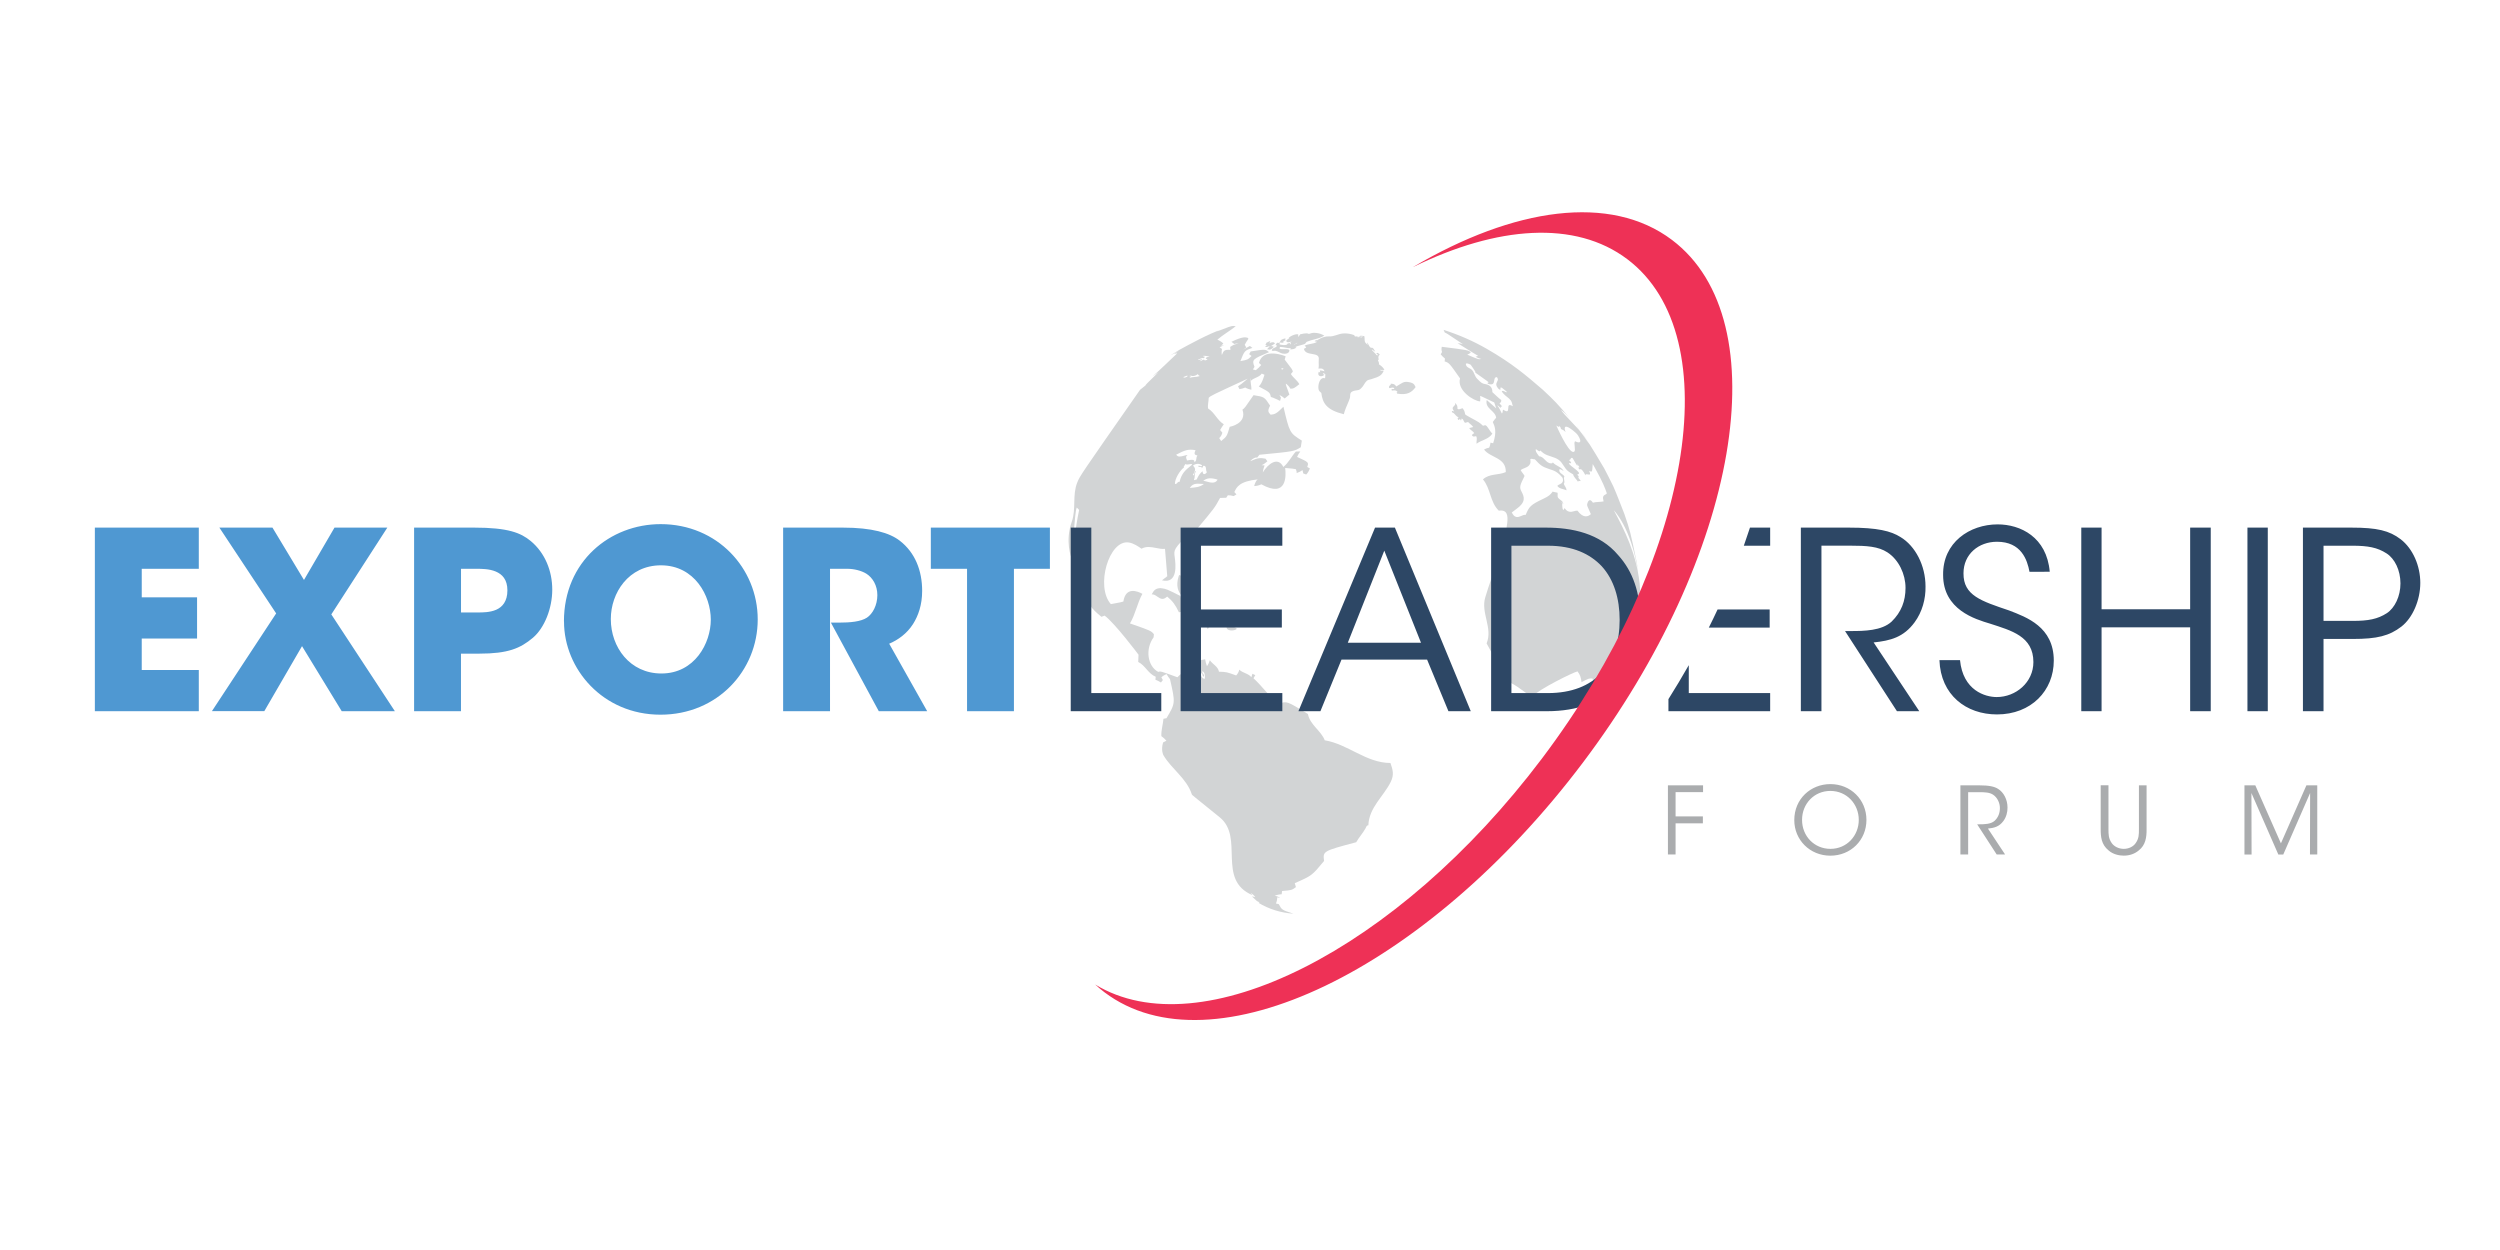 <svg xmlns="http://www.w3.org/2000/svg" viewBox="0 0 666.667 333.333" height="333.333" width="666.667"><defs><clipPath id="a"><path d="M0 250h500V0H0v250z"/></clipPath></defs><g clip-path="url(#a)" transform="matrix(1.333 0 0 -1.333 0 333.333)"><path d="M259.406 181.46c.1.042.106.008.117-.006-.01-.006-.016-.014-.022-.016-.16-.114-.24-.153-.23-.114 0 .017.02.046.05.058-.17-.117-.36-.26-.29-.276h.01c-.07-.04-.1-.056-.13-.056-.05.032.32.332.52.41m-6.34-.77c.12-.048.32-.128.85.14-.02-.02-.06-.062-.07-.093.08-.043.08-.043.23.008-.04-.025-.1-.05-.14-.076-.24-.15-.24-.15-.51-.53.11.07.23.03.34.01.1-.03.2-.05.3-.02.5.17.76.64 1.16.94.04-.07.04-.07.21-.17-.2-.5-.97-.35-1.05-.96.03-.02.05-.04.07-.05.13-.04.26-.03.38-.01.13.01.25.02.37-.01.46-.11.84-.41 1.3-.53.08-.02.28-.05.46-.05.99.02.96.68.95.69-.06.27-.7.25-1.08.24-.77-.02-1.07.04-.77.44.73-.01 1.42-.29 2.16-.26-.09-.08-.09-.08-.14-.17.01-.02.02-.04.04-.06.27 0 .92.03 1.19.41-.04.03-.04.03-.17.01 0 .02-.01.05-.01.07.34.15.39.17.96.32.14.04.48.12.66.19.07.03.16.06.23.09.21.09.24.37.45.45 1.01.42 2.12.52 3.1 1.01l.38.2c-.57.31-.96.45-1.55.53-.24.02-.4.04-.54.04-.26 0-.46-.05-1.02-.23-.19.13-.53.22-1.79-.09.01-.02.02-.05.03-.08-.1-.13-.26-.24-.32-.41-.08.02-.08.02-.02.46-.21.24-1.61-.22-1.94-.71.01-.02.01-.05.02-.07.05 0 .11.01.14.02-.02-.01-.05-.02-.07-.04-.96-.43-.37-.72-.37-.72.27-.08.72.07.91.13-.06-.04-.15-.11-.22-.15l-.08-.1c.04-.05.11-.09.17-.11-.04-.11-.17-.2-.27-.26.24.25-.01.29-.03.29-.17.01-.41-.11-.5-.15.02-.02.03-.02.05-.03-.14-.35-1.53-.19-1.58-.02-.02.09.12.4.28.33.25-.1.25-.1.68.12-.08.04-.17.03-.25.07.06.07.08.09.25.17-.01-.02-.01-.05-.02-.06.1.03.1.03.27.12-.02.01-.04.01-.06.02-.03.13.08.23.07.36-.27.04-.81-.24-.81-.24-.23-.16-.28-.46-.46-.65-.06.02-.06.02-.32.02-.02.01-.02.04-.03.05-.38-.2-.38-.93-.96-.82-.02.04-.04.09-.04.13-.09.03-.11.03-.5-.14.31.24.68.4 1 .63-.18.27-.36.41-1.24.05.21.16.23.18.27.27-.06.12-.04.13.06.21-.3-.1-.57-.26-.85-.39 0-.03.01-.06.02-.09-.05-.09-.11-.17-.16-.25 0-.03.01-.07.02-.09.09-.02.12-.03.34.01-.46-.28-.43-.36-.38-.47m18.94 2.14c0-.01-.01-.02-.01-.02.11-.09.16-.1.2-.07.03.01.04.02.08.01-.21.1-.22.11-.23.12h.06c.01 0 .02 0 .04.01s.02.02.01.03l.03-.02c.15-.15.19-.26.1-.26-.08 0-.2.07-.2.07s-.16.13-.14.15c.02.02.08-.01.08-.05m.27.12h.05c.02 0 .03 0 .03.01.01 0 .03-.02.04-.03.24-.17.24-.18.24-.19-.01-.01-.04.01-.13.05-.11.05-.17.08-.2.07-.05.05-.1.1-.07.1.02.01.04 0 .06 0m-9.03-.79c-.06-.01-.16-.02-.35-.2l.04-.08c.12-.01.24 0 .35-.04.01-.02.01-.05.01-.08-.76-.43-1.67-.32-2.43-.73.23-.17.25-.2.32-.37-.02 0-.02 0-.46-.26.36-1.6 3.22-.44 2.98-2.15-.05-.38.01-.74 0-1.12 0-.34-.01-.41-.07-.67.83.06.98-.05 1.23-.54-.74.17-.74.17-.92.16-.03-.12-.03-.12.06-.38-.07-.02-.07-.02-.3.11-.31-.66.17-1.03.75-.83.23.07.33.22.39.32-.21-.02-.28 0-.31.18l.07.04c.28-.08.28-.08.41-.18 0-.01-.01-.75-.06-.83-1.09.38-1.51-1.5-1.27-2.29.07-.24.33-.5.53-.64.25-2.06 1.06-3.41 4.5-4.26.06.18.11.41.17.59.29.9.75 1.74 1.04 2.64.09.29.01.74.15 1.01.22.41.85.49 1.15.53.3.04.51.07.72.22.09.06.19.17.26.23.47.42.64 1.052 1.12 1.473.2.19.59.23.85.31 1.78.53 2.14.836 2.53 1.716-.61-.01-.61-.01-.76.17.18-.05.36-.04.54-.02.11 0 .24.01.35 0-.31.66-.99 1.05-1.12 1.12.15.34-.17.59-.18.9.04.02.12.02.18 0-.15.62-.15.62.19 1.07-.42.37-.44.35-.66.265.01-.13.01-.13.41-.42-.38 0-.38 0-.45.06 0 .08 0 .08-.9 1.01l.06.07c.23-.13.41-.35.68-.42-.3.25-.36.913-.89.76-.42.243-.49.73-.76 1.073-.05-.18.11-.33.07-.51-.13.23-.4.35-.51.6-.13.35-.05.72-.12 1.08-.01.03-.02.06-.02.09-1.13.24-.99-.08-.92-.257-.13.13-.13.13-.22.17-.02-.056-.03-.12-.05-.17-.06.01-.15.05-.21.09.02.01.05.03.07.04-.03.07-.07.15-.32.15.04-.06.12-.12.19-.16-.07-.02-.07-.02-.57.18.03.01.06.03.08.05-.01.04-.02.08-.04.11-.77.28-1.4.35-1.9.35-.18 0-.34-.01-.48-.023-.9-.11-1.71-.62-2.64-.58h-.11c-1.16.05-2.25-.73-2.37-.82-.01.02-.02.06-.03.08m57.33-31.244c-.11-.27-.05-.59.06-1.02-.7-.15-1.44-.06-2.14-.26-.85 1.28-1.14-.29-1.15-.31-.04-.25-.04-.25.74-1.98-.48-.45-1.46-.96-2.68.7-.25.01-.49-.054-.72-.12-.28-.08-.55-.15-.85-.1-.49.1-.62.25-.99.71-.16-.07-.12-.3-.28-.38-.33.51-.09 1.13-.33 1.65.13-.08.13-.08.27-.54.05.15.09.3-.1.57-.24.31-.62.46-.85.76-.25.33-.03.71-.14 1.044-.86.16-.86.16-.94.24-.54-.68-.73-.91-1.92-1.47-2.59-1.22-2.81-1.57-3.51-3.21-.33.04-.61-.08-.9-.22-.31-.13-.6-.26-.95-.2-.456.08-.67.44-.93.9.26.216.63.487.91.686 1.94 1.38 1.62 2.39 1.05 3.47-.49.92-.33 1.26.6 3.15-.21.42-.57.74-.78 1.17.51.404 1.22.43 1.67.94.35.4.32.64.26 1.25.185.11.37.07.55.02.12-.03.24-.07.36-.05 1.04-1.12 1.355-1.46 2.84-1.94 1.075-.34 1.66-.53 2.68-1.73 0 0 .25-.5-.01-.92-.24-.39-.74-.4-1.026-.72.44-.65 1.23-.58 1.83-.9.04.52-.39.85-.53 1.31.35.46-.166.99.12 1.46h.01c-.27.53-1.26.69-.985 1.47.21-.01.27-.01.83-.38-.47.89-1.56 1.01-2.17 1.73-.06-.1-.09-.13-.16-.18-.07-.01-.12-.01-.18-.01-1.06 0-1.38 1.37-2.4 1.41-.61.82-.75 1.03-.66 1.44.28-.13.464-.41.79-.45.04.05.07.13.09.18.19-.15.42-.37.613-.52.94-.68 2.18-.69 3.11-1.38.83-.6 1.09-1.7 1.93-2.3.36-.25.39-.27.93-.58.14-.62.69-.98.99-1.5.016.06.055.14.086.19l.36-.04c.02.03.05.07.06.1-.16.26-.41.46-.56.73l.09-.09c.03 0 .08.01.11.01-.05.32-.15.38-.3.5.01.03.03.06.04.09.47.11.25.4.23.417-.55.69-1.39 1.05-1.95 1.73l.03.1h.17c.08-.01.16-.02.25 0 0 .32-.32.43-.45.67.04 0 .07-.01.11-.01.27.006.19.39.46.4.17.01.25-.15.35-.36 0-.01.69-1.19.73-1.215.02.03.06.07.086.1-.03.13-.05.2-.13.32.1-.13.27-.36.53-.74-.06.01-.15.01-.21.01-.02-.16-.03-.23.23-.44.06.01.14.04.2.08.45-.14.94-1.24.94-1.25-.02.28.23.23.5.19.16-.02.31-.05.42-.01.028.17.04.24-.162.72.6-.3.6-.3.71 1.36.12-.21.27-.48.4-.69 1.65-2.95 2.08-4.17 2.42-5.16-.14-.29-.55-.27-.67-.58m-19.05 17.6c-.02-.65-.17-.84-1.02-.29-.17-.22 0-.56-.26-.76-.31.537-.49 1.15-.93 1.62.31-.053.42-.37.67-.5.08.08.03.2.07.28.08.01.096.01.256-.11-.07.33-.39.49-.54.76.03.02.06.03.09.05.21.14.275.28.26.595-.65.46-1.173 1.06-1.775 1.57.04 1.09-.69 1.47-1.31 1.59-.71.13-.82.15-1.75 1.11-.49.5-.55 1.25-1.03 1.75-.37.39-1.06.42-1.2 1.06-.14.56.94-.01.96-.03.01-.01.99-1.42.97-1.5-.04-.02-.08-.03-.11-.03 2.58-1.83 2.58-1.83 2.72-1.96-.05-.1-.15-.09-.23-.14-.04-.26.8-.41 1.08-.19.44.34.09 1.42.82 1.34.05-.1.14-.22.16-.32.05-.19.05-.27-.184-.71-.23-.39-.06-.71.02-.88.27-.5.64-.71.71-.54.05.12-.09.24.01.36.02.03.08.04.27-.03.31-.25.63-.5.93-.75.01-.03.03-.08.04-.12-.01-.01-.03-.03-.03-.04-.32.04-.56.38-.92.25-.02-.01-.05-.07-.03-.1.06-.13.2-.27.285-.38.45-.55 1.1-.85 1.52-1.42.25-.34.24-.78.407-1.14-.86.47-.91.17-.93-.4m13.72-10.98c-.03.04-.066.07-.105.12.02-.01.02-.016.11-.126m-3.48 7.47c.23-.304.29-.446.29-.634.49-.21.54-.23.93-.63-.14.41-.49 1.48.58.95.26-.125 1.53-.99 1.93-1.64.9-1.46.17-1.4-.07-1.34-.19.035-.4.15-.53.21-.19-.17-.15-.5-.08-1.09.07-.59.043-.76-.05-.94-.077-.08-.16-.11-.25-.11-1.07 0-3.36 5.23-3.38 5.29.35-.24.63-.44.62-.06M328 133.41l-.02.16c-.67 5.8-3.007 10.47-5.13 14.4.02-.02 3.49-3.45 4.87-12.4l-.27 1.9c-1.316 6.29-1.34 6.41-2.496 9.78-.65 1.64-1.47 3.85-2.19 5.46l-.08.17c-.5 1.06-1.22 2.44-1.76 3.48-1.46 2.45-2.26 3.8-2.93 4.83l.01-.02c-.75.95-1.37 1.99-2.15 2.92l-2.81 3c-.53.57-.72.9-.72.9.01.01.02.02.03.02.26-.19.79-.64 1.63-1.57-2.433 2.88-2.954 3.41-5.33 5.64-3.43 2.95-6.13 5.27-11.26 8.22-2.71 1.55-5.59 2.81-8.603 3.77.07-.17.18-.39.25-.55.19-.02.19-.02 3.62-2.31-.31.1-.75.19-1.07.2 1.28-.82 4.07-2.53 4.1-2.54-.15-.06-.35-.13-.5-.18.31-.19.78-.37 1.13-.44-.54-.11-.54-.11-2.8.867.25.08.57.252.7.47-.5.432-.5.432-5.79 1.1-.09-.3-.08-.758.05-1.04l-.27-.47c.22-.29.57-.62.85-.84-.02-.17-.04-.404-.06-.574.91-.3.91-.3 3.08-3.4-.68-2.38 2.76-4.56 4.02-4.6.05.32.05.77 0 1.08.12.01.12.01 2.82-1.29.11-.36.28-.83.4-1.19-.07.04-.07.04-1.9 1.68-.42-1.74 1.73-2.11 1.88-3.55-.21-.24-.49-.58-.67-.85.4-.89.85-1.91.07-4.25-.16.033-.37.08-.53.12-.02-.32-.13-.74-.28-1.02-.33-.04-.73-.19-1.01-.36 1.26-1.7 4.43-1.56 4.35-4.51-1.47-.66-3.27-.26-4.57-1.46 1.56-1.83 1.39-4.54 3.17-6.26 3.4.5.68-4.82 1.23-7.2-.65-.68-.92-.97-1.47-2.69-.79-2.5-1.73-4.95-2.47-7.462-.93-3.1 1.55-6.1.27-9.2l4.18-7.62c1.85-.68 3.21-2.13 4.91-3.05 1.29 1.47 8.38 4.96 9.1 5.07.56-.79.65-1.09.8-2.16 1.43.76 1.43.76 2.17.75.08-.25.25-.58.25-.85 0 0 9.46 9.51 9.5 13.69-.07 1.88-.14 4.39-.3 6.25m-10 27.8c.01-.01.02-.02.02-.03v.01l-.01.01zm-2.59 3.57c.3-.36.6-.76.93-1.2l1.67-2.36c-.75 1.16-1.33 1.94-2.5 3.46-.03.03-.06.08-.1.11m-69.2-40.08c-.11 0-.22-.01-.32-.01-.18 0-.35-.01-.52 0-.11-1.01 1.55-.86 1.93-.56.03.02.06.05.09.08 0 .02.02.03.03.05-.33.27-.52.39-.92.42-.09 0-.18.01-.28.01m35.04 48.95h-.048c-.48-.05-.48-.05-1.89-.92-.35.5-.496.51-1.11.56.01-.04.01-.09.01-.14-.08-.17-.27-.24-.35-.42-.04-.09.013-.23.04-.32.13-.01.24.01.37.05.13.03.26.06.384.04.22-.03.33-.16.21-.25-.08-.05-.16-.04-.24-.03-.09.01-.18.02-.25-.05-.07-.05.01-.19.06-.27.62.09.81.1 1.16-.29-.2-.04-.27-.05-.11-.31 2.03-.36 2.945.27 3.694 1.31-.11.14-.16.31-.25.457-.32.506-1.42.59-1.66.59m-41.2-48.7c.95-.035 1.3-.155 1.52-.795.55.88.68.856 2.92.466.02.28.05.55.07.83-1.51.88-2.51 1.46-3.653 1.59-.09.01-.17.01-.25.01-.3 0-.52-.04-.81-.15.84-.3.49-.63.39-.65-.02-.01-.06-.01-.09-.01h-.05c-.01-.172-.022-.34.028-.402.15-.18.39-.18.56-.3-.32-.22-.54-.15-1.01.07-.33.15-.58.26-.943.22.06-.69.38-.82 1.31-.87m-4.18 10.07c-.03-.08-.07-.2-.11-.29-1.23-3.92 2.2-4.83 2.35-4.87.17.2.21.25.1.45-.24.38-.17.74.16.73.64-.02.64-.02.66.003.01.01.03.03.04.05.09.15-.24.59-.24.59-.11.08-.3.06-.6.02-.15.53-.37 1.02-.54 1.54.4-.05.51-.21.58-.31.11.62.07.682-.4 1.31-.26-.57-.48-.67-.68-.29-.09-.68-.09-.68.41-2.14-.17-.25-.33-.32-.68-.31.08.54.08.78-.04 1.53-.13.78-.08 1.02.27 1.53-.49-.02-.86.33-1.3.44" fill="#d2d4d5"/><path d="M232.26 132.407c-1.043 0-1.422-.392-1.86-1.244.425.016.715-.163 1.137-.464.74-.52 1.178-.68 1.956.02 1.104-.91 1.65-1.66 2.35-3.15.395.09.675.08 1.45-.04h.02c.612-.11 1.14-.19 1.572-.12.054.01.12.03.173.04-.62 1.42-2.573 1.7-2.9 3.38-2.792 1.4-2.792 1.4-3.756 1.55h-.142m66.222 31c-.185.18-.185.18-.784 1.06-.402.58-.442.64-1.027.45-.71.66-.71.66-2.63 1.7-.63.34-.9.54-.9.54-.05.07-.06.19-.08.29-.11.47-.2.61-.45.97-.35-.02-.66-.35-1.04-.12-.01.62-.02.75-.54 1.24.02-.04.04-.1.06-.14.05-.21.04-.29-.22-.53-.34-.33-.38-.51.04-1.09-.2.1-.36.12-.46.06-.03-.15.11-.28.15-.31.05-.04.14-.03.18-.06.37-.26.55-.79 1.08-.84-.3-.11-.35-.19-.11-.56.14.01.2.16.31.22.07-.07.07-.07.15-.29.19-.02.11.25.19.37.41-.15.38-.63.68-.86.21.05.41.11.61.16.32-.35.74-.59 1.02-.99-.26-.08-.53-.14-.8-.22.25-.43.76-.59 1.01-1.01-.36-.22-.42-.26-.44-.48.07-.08.18-.18.3-.2.09-.02.18 0 .27.03.09.01.17.03.26.03.27-.49 0-1 .07-1.5 1 .76 2.43.86 3.17 2.03" fill="#d2d4d5"/><path d="M241.038 114.55c-.006-.108-.012-.194-.02-.28-.574 0-.938.774-.66 1.134.33-.115.086-.597.444-.687.02-.006.032-.006.05-.006.058.29-.008.39-.158.55-.15.15-.216.26-.157.54.237-.12.546-.39.5-1.24m-4.15 41.96c-.04.08-.04.08-.098.13 0 .02 0 .02.34.58.07-.04.11-.06.19-.08.19-.03.31-.02.63.04s.48.08.55-.09l-.1-.07c-1.31-1.06-1.98-1.59-2.44-3.39-.21.1-.33-.04-.45-.19-.1-.1-.2-.21-.33-.21-.05 0-.09.01-.13.03-.05.98 1.01 2.72 1.8 3.27m2.32 3.44c-.16-.33-.47-.96.37-1.02-.16-.29-.19-.35-.22-.75-.02-.21-.07-.32-.19-.46-.05-.05-.12-.12-.18-.17.02.63-.45.55-1.5.36 0 .23-.19.42-.16.66.02.2.03.21.29.45-.54-.05-1.05-.32-1.6-.32-.08 0-.15 0-.23.02-.2.07-.3.15-.46.35 1.73.9 2.42 1.17 3.86.9m-1.58 14.84c-.03-.09-.09-.13-.11-.14-.23-.13-.39-.18-.51-.18-.1 0-.16.04-.22.09-.01 0-.02.01-.02.01.57.24.91.38.86.21m.87.02c.07-.01.14-.01.21-.01.35 0 .62.13 1.04.41-.06-.2.02-.23.33-.41-.04-.01-.11-.04-.15-.05-.35-.11-.6-.13-.89-.14-.47-.03-.65-.07-1.05-.22.43.3.26.37.17.39-.13.03-.26-.03-.3-.05.24.14.31.15.64.11m2.3 3.49c.46.31.26.35.12.38-.15.03-.22.04-.23.11.45.05.72-.01 1.36-.14-.2-.09-.44-.04-.63-.17-.06-.04-.25-.19-.03-.28.27-.1.3-.12.05-.22-.36-.15-.41-.07-.44 0-.07.13-.18.11-.75-.25-.02.07-.06.07-.24-.02.03.06.14.09.14.09.06.02.44.27.43.33-.04.01-.08.01-.35-.06-.3-.08-.55-.15-.5-.03.35.16.95.43 1.04.29m2.86-24.27c-.02-.04-.03-.09-.05-.12-.46-.76-1.47-.47-2.14-.28-.33.09-.52.14-.67.13.69.59 1.52.67 2.86.26m-4.89 2.82c.73.55 1.51.32 1.83-.01-.12-.2-.29-.14-.46-.08-.11.03-.2.07-.29.05-.07-.19-.02-.25.28-.25.31 0 .43-.03.35-.25.11.02.11.02.35.49.44 0 .5-.28.53-.66.03-.37.05-.46.17-.61l-.07-.11c-.32-.44-.73-.35-.76.05-.01.07 0 .15.01.22-.56-.3-.92-.98-1.23-1.66-.1.02-.18-.01-.26-.05-.09-.04-.18-.07-.28-.04.14.46.14.46.16.88.01.4.08.6.26.95-.42-.15-.28-.58-.44-.86l-.09-.02c-.03.01-.05.02-.11.06.68 1.13.49 1.35.03 1.9m2.11-3.75c-.76-.58-1.59-.65-2.74-.73.13.19.39.6.94.76.22.05.41.07.63.08.21 0 .43-.01.64-.03.2-.01.4-.03.6-.02-.02-.02-.06-.04-.08-.06m15.67 23.23c.02 0 .06.01.12-.01.08-.03.15-.08.23-.1 0-.02-.01-.02-.02-.03-.17-.15-.3-.17-.4-.17.08.09.22.25.11.24-.05-.01-.16-.07-.21-.1.03.06.07.16.17.17m8.62-74.53c-.74 2.02-2.97 3.11-3.4 5.34-4.23 2.61-4.23 2.61-5.79 2.05-1.98 1.42-3.32 3.48-5.1 5.1l.36.62c-.17.09-.39.2-.57.28-.06-.21-.14-.48-.21-.69-.63.78-1.73.82-2.42 1.51-.06-.4-.35-.88-.62-1.16-1.93.7-1.93.7-3.44.75-.21 1.09-1.29 1.48-1.83 2.3-.11-.38-.33-.88-.58-1.19-.15.4-.3.95-.36 1.37-.05 0-4.25-.58-4.51-2.72-.35-.21-.77-.56-1.04-.87-3.37 1.23-3.37 1.23-3.83 1.07-2.17 1.16-2.64 4.58-.93 6.92.03.2.04.41.06.62-.56.68-.56.68-4.79 2.16 1.11 1.86 1.45 4.04 2.49 5.92-.99.54-3.34 1.49-3.81-1.54-.39-.13-.39-.13-2.5-.52-3.13 3.52-.38 12.97 3.6 12.33.96-.15 1.86-.78 2.53-1.24.97.52 1.92.34 2.88.15.61-.12 1.21-.25 1.82-.18l.45-5.48c-.32-.23-.75-.57-1.06-.82 3.27-.77 2.73 3.28 2.56 4.6-.22 1.61-.22 1.61 3.22 5.16l.69-.12.11.12c-.17.07-.32.15-.47.22-.14.07-.02.28.12.21.16-.082.33-.16.51-.23 3.78 4.49 3.8 4.53 4.88 6.52.37.01.87.02 1.24.038.1.15.22.35.32.5.35.01.83-.06 1.16-.17.17.1.4.23.56.34l-.42.47c.47 1.01 1.01 2.16 4.75 2.54l-.2-.09c-.26-.32-.5-.84-.58-1.25.44 0 1.04.15 1.43.35 5.16-2.86 4.96 1.77 4.77 3.27 1.55-.13 1.55-.13 2.15-.25.04-.17.11-.4.16-.57l-.03-.21c.38.12.87.37 1.18.61.05-.2.11-.47.16-.68.17-.06.41-.15.59-.21.31.3.6.82.73 1.22-.16.09-.38.2-.53.29.33.93.33.93-2.03 2.01.15.36.41.8.65 1.09l-.89-.01c-.89-.985-1.45-2.25-2.51-3.09-1.07 2.15-3.05.65-4.11-1.09.04.43.19 1 .36 1.4-.18.01-.42.03-.6.04.39.17.86.495 1.16.78l-.37.525c-1.04.18-1.4.24-3.06-.5.24.32.73.66 1.13.74l.26-.02.45.567c6.93.67 6.93.67 8.27 1.5.08.45.14.89.21 1.33-2.44 1.54-2.44 1.54-3.68 6.78-1.42-1.453-1.73-1.5-2.56-1.6-.49.53-.67.73-.11 1.81-1.14 1.76-1.14 1.76-3.31 2.1-1.75-2.553-1.75-2.553-2.22-2.9.98-2.8-2.52-3.43-2.55-3.43-.56-1.91-.56-1.91-1.71-2.85-.11.18-.28.42-.39.6.29.24.56.71.63 1.08-.13.16-.31.37-.45.53.21.36.5.82.74 1.15-1.32.79-1.84 2.36-3.14 3.15-.13.72.12 1.42.12 2.14.43.43.43.43 7.8 3.83l-.28-.24c-.97-.82-.97-.82-1.65-1.28.09-.17.2-.4.28-.57.37.034.83.17 1.16.32.33-.2.83-.38 1.22-.45.07.8-.29 1.58-.1 2.38v-.59c.62.646 1.65.66 2.18 1.446.16-.07.38-.16.54-.23-.01-.01-.39-1.64-1.13-2.35 2.22-1.18 2.22-1.18 2.41-2.1.65-.16 1.22-.53 1.85-.78.05.19.13.44.17.63-.09.16-.21.38-.3.55.35-.15.77-.44 1.05-.7.28.24.66.55.94.783-.71 1.93-.71 1.93-.71 2.194.34-.22.73-.65.91-1.02.66.02.66.02 1.79.9-.42.804-1.23 1.27-1.69 2.04.12.14.28.33.39.47-.1.43-.1.43-1.63 2.41.05.2.13.46.19.66-.04.02-4.49 1.9-5.34-1.32.13-.13.32-.29.45-.42-.28-.357-.72-.77-1.08-1.04-.18.04-.41.1-.58.15.1.16.22.37.32.52-.57 1.46-.38 1.55 2.9 2.94-.71.61-.71.61-3.66.14l-.31-.54c.14-.11.34-.26.48-.37-.767-.753-.767-.753-2.23-1.02.83 2.1.83 2.1 2.4 2.64l-.5.39c-.42-.21-.98-.52-1.387-.76l.67.46-.32.526c.196.378.48.858.736 1.196-.03.06-.07.13-.09.19-.45.15-1.02.33-3.3-.78.17-.132.403-.3.572-.44.262.06.62.15.89.17-1.07-.34-1.07-.34-1.72-.76.02-.17.05-.41.06-.59-1.25.09-1.35-.14-1.72-1.02-.07.35-.06.85.03 1.2-.14.11-.34.25-.48.36.16.07.38.168.54.24l.37.18-.61-.14c.14.14.32.32.45.46-.3.306-.81.61-1.2.77 1.16.99 2.49 1.74 3.68 2.68-.19.04-.33.06-.48.06-.46 0-1.05-.23-3.35-1.13.14.07.29.15.45.22.16.06.38.15.55.21-2.45-.79-6.67-3.11-8.26-3.98h-.02c-.63-.37-1.45-.88-2.063-1.26l.14.08.67.33.34.21.6.31c-.26-.19-.586-.37-.9-.56.19.04.44.07.63.1-1.67-1.53-3.25-3.16-4.98-4.64.38.26.88.62 1.25.896-2.59-2.53-2.59-2.53-2.63-2.69-.365-.29-.73-.57-1.09-.87-12.02-17.21-12.02-17.21-12.555-18.53-1.03-2.52-.2-5.31-1.1-7.85-1.4-3.93-.09-7.22-.07-7.245.82 9.36.82 9.36 1.07 10.07.14-.14.33-.33.47-.48-3.24-15.19 2.56-19.85 4.46-21.38.19.08.44.18.64.24 2.06-1.53 6.74-7.76 6.78-7.82-.027-.48-.05-.96-.06-1.45 1.41-.69 2-2.36 3.5-2.96-.02-.18-.05-.42-.06-.59.35-.13.8-.36 1.11-.56.11.15.27.34.38.49-.09.16-.21.39-.3.55.26.25.7.52 1.05.64.17-.33.44-.73.68-1.01 1.09-4.79 1.09-4.79-.7-7.81-.19-.03-.43-.08-.61-.12-.104-1.16-.47-2.29-.42-3.47.35-.23.75-.61 1.01-.92l-.66-.34c-.48-1.56.05-2.54.06-2.55 1.65-2.81 4.66-4.63 5.7-7.88.02-.07.02-.07 5.567-4.55 4.98-4.02-.7-12.52 6.56-15.58l-.39.48c.33-.19.72-.54.94-.85-.2.04-.47.09-.67.13 1.02-.99 1.02-.99 1.43-1.13.12-.19-.01-.17-.15-.14 2.13-1.283 4.5-2.02 7.03-2.19-2.32.747-2.32.747-2.94 1.91-.17.04-.4.09-.57.13.17.345.27.86.26 1.236.19-.033.43-.084.6-.12-.29.2-.75.39-1.1.43.39.175.96.29 1.39.3l.08.65c1.94.16 1.95.176 2.77.78-.07.24-.17.56-.23.79 3.44 1.51 3.44 1.51 5.86 4.44-.25 1.97-.25 1.97 6.43 3.75.56.98 1.35 1.83 1.89 2.82.21.56.37.56.54.56.14 3.59 3.04 5.76 4.48 8.69.72 1.48.4 2.44-.06 3.78-4.89.02-8.5 3.78-13.14 4.54" fill="#d2d4d5"/><path d="M18.976 144.513H39.77v-8.24H28.356v-5.706h11.068v-8.24h-11.07v-6.303H39.77v-8.24H18.977v36.73zm36.277-17.173l-11.366 17.173h10.62l6.304-10.472 6.11 10.48h10.57l-11.21-17.37 12.71-19.36H68.36l-7.94 13.01-7.544-13H42.398l12.855 19.56zm36.97.2h3.424c.893 0 2.382 0 3.625.545 1.24.546 2.233 1.69 2.233 3.87 0 2.185-1.043 3.228-2.335 3.775-1.29.544-2.828.544-3.87.544h-3.076v-8.735zm2.63 16.973c6.8 0 9.33-1.042 11.316-2.68 2.87-2.382 4.31-6.004 4.31-9.727 0-3.722-1.54-7.643-3.87-9.63-2.53-2.134-5.01-3.175-10.72-3.175h-3.67v-11.51h-9.38v36.73h12.01zm27.342-18.313c0-5.608 3.82-10.87 10.125-10.87 6.65 0 9.875 6.057 9.875 10.77 0 4.764-3.224 10.87-9.975 10.87-6.5 0-10.025-5.56-10.025-10.72v-.05zm-9.38-.448c0 12.01 9.232 19.457 19.356 19.457 11.32 0 19.41-8.84 19.41-19.06 0-10.23-8.04-19.06-19.45-19.06-11.56 0-19.3 9.18-19.3 18.61v.05zm43.82 18.76h12.01c5.757 0 9.332-1.04 11.365-2.63 3.078-2.38 4.466-6.005 4.466-10.024 0-2.828-.793-5.012-1.835-6.65-1.24-1.937-3.02-3.177-4.76-3.92l7.6-13.502h-9.68l-9.58 17.72h1.54c2.39 0 4.42.198 5.66.99 1.14.747 2.09 2.484 2.09 4.52 0 1.934-.94 3.473-2.18 4.267-1.04.646-2.53.992-3.82.992h-3.47v-28.49h-9.38v36.73zm36.82-8.238h-7.245v8.24h23.822v-8.24h-7.196v-28.49h-9.38v28.49z" fill="#4f98d2"/><path d="M333.668 92.96h7.03v-1.364H335.2v-4.86h5.46V85.35h-5.46v-6.225h-1.532V92.96zm26.834-6.918c0-3.252 2.446-5.794 5.682-5.794 3.273 0 5.664 2.634 5.664 5.794 0 3.16-2.39 5.797-5.683 5.797-3.253 0-5.663-2.58-5.663-5.78v-.02zm-1.554-.038c0 4.264 3.31 7.2 7.217 7.2 4.056 0 7.217-3.104 7.217-7.162 0-4.056-3.142-7.158-7.217-7.158-4.094 0-7.217 3.157-7.217 7.1v.02zm33.27 6.956h3.604c2.17 0 3.18-.26 3.89-.71 1.12-.672 1.89-2.15 1.89-3.72.017-.935-.244-1.924-.823-2.71-.83-1.124-1.82-1.385-3.09-1.516l3.43-5.18h-1.68l-3.91 6.038h.45c.97 0 2.32.02 3.06.713.73.71 1.04 1.55 1.04 2.544 0 1.02-.51 2.11-1.37 2.67-.69.45-1.56.5-2.81.5h-2.17V79.12h-1.55v13.84zm29.582 0v-8.77c0-1.046 0-1.85.652-2.786.485-.688 1.402-1.156 2.41-1.156.992 0 1.908.45 2.374 1.14.657.915.657 1.718.657 2.803v8.77h1.532v-8.77c.02-1.6-.188-3.19-1.57-4.26-.767-.65-1.793-1.04-2.992-1.04-.972 0-2.188.28-3.046 1.05-1.458 1.18-1.574 2.75-1.574 4.26v8.77h1.556zm27.205-13.835V92.96h2.168l5.126-11.61 5.1 11.61h2.17V79.125h-1.46l.03 12.304-5.37-12.31h-.99l-5.38 12.3.03-12.31H449z" fill="#aaacae"/><path d="M214.2 144.513h4.118V111.41h13.997v-3.625H214.2v36.728zm21.982 0h20.348v-3.622h-16.28v-12.75h16.182v-3.62h-16.18v-13.11h16.278v-3.62h-20.348v36.73zm40.742-4.615l-7.296-18.415h14.643l-7.34 18.415zm-12.755-32.113h-4.42l15.33 36.728h3.97l15.18-36.728h-4.47l-4.27 10.325h-17.12l-4.22-10.325zm38.21 3.625h7.29c9.43 0 14.34 5.805 14.34 14.64 0 4.27-1.14 8.04-3.57 10.72-2.34 2.483-5.76 4.12-10.78 4.12h-7.3v-29.48zm-4.07 33.103h10.97c5.21 0 10.77-1.142 14.44-5.51 2.97-3.273 4.41-7.593 4.41-12.803 0-11.068-6.31-18.415-18.66-18.415H298.3v36.728zm61.98 0h9.58c5.75 0 8.43-.694 10.32-1.886 2.98-1.785 5.01-5.708 5.01-9.876.05-2.48-.65-5.11-2.19-7.19-2.19-2.98-4.82-3.67-8.19-4.02l9.13-13.75h-4.47l-10.38 16.03h1.19c2.58 0 6.15.05 8.13 1.89 1.94 1.89 2.78 4.12 2.78 6.75 0 2.73-1.34 5.61-3.62 7.1-1.84 1.19-4.12 1.34-7.45 1.34h-5.75v-33.11h-4.12v36.73zm31.81-26.503c.59-6.104 5.06-7.393 7.34-7.393 3.82 0 7.34 2.927 7.34 6.998 0 5.162-4.42 6.302-8.68 7.69-2.98.895-9.38 2.78-9.38 9.73-.1 6.5 5.31 10.125 10.91 10.125 4.56 0 9.82-2.532 10.42-9.48H406c-.446 2.38-1.638 6.005-6.5 6.005-3.675 0-6.703-2.484-6.703-6.302-.05-4.467 3.575-5.56 9.133-7.447 3.472-1.34 8.93-3.275 8.93-10.024 0-6.006-4.514-10.77-11.362-10.77-6.157 0-11.268 3.87-11.514 10.868h4.118zm24.26-10.225v36.728h4.06v-16.33h17.72v16.33h4.12v-36.728h-4.12v16.777h-17.72v-16.777h-4.07zm33.24 36.728h4.07v-36.728h-4.07v36.728zm15.23-18.66h5.85c3.08 0 4.96.35 6.8 1.54 1.59 1.04 2.73 3.373 2.73 5.955 0 2.628-1.14 4.962-2.78 6.005-1.84 1.19-3.72 1.54-6.85 1.54h-5.76v-15.04zm5.56 18.66c5.16 0 7.59-.595 9.87-2.332 2.43-1.88 3.92-5.3 3.92-8.73 0-3.47-1.54-7-3.77-8.73-2.43-1.88-4.92-2.48-9.68-2.48h-5.91v-14.45h-4.12v36.73h9.68zm-116.37-20v3.622H343.6c-.56-1.205-1.14-2.413-1.75-3.622h12.18zm-20.25-16.728h20.35v3.625h-16.28v5.586c-1.29-2.27-2.65-4.534-4.07-6.796v-2.415zm15.08 33.107h5.27v3.622h-4.04c-.39-1.202-.8-2.41-1.23-3.622" fill="#2d4765"/><path d="M282.747 196.663c16.778 8.215 32.395 9.392 42.79 1.553 20.517-15.478 12.875-60.207-17.072-99.9-29.002-38.446-68.296-58.07-89.38-45.2.6-.557 1.223-1.072 1.874-1.565 21.48-16.21 64.31 4.34 95.66 45.9 31.35 41.57 39.36 88.4 17.87 104.61-12.3 9.29-31.62 6.49-51.76-5.39" fill="#ee3156"/></g></svg>